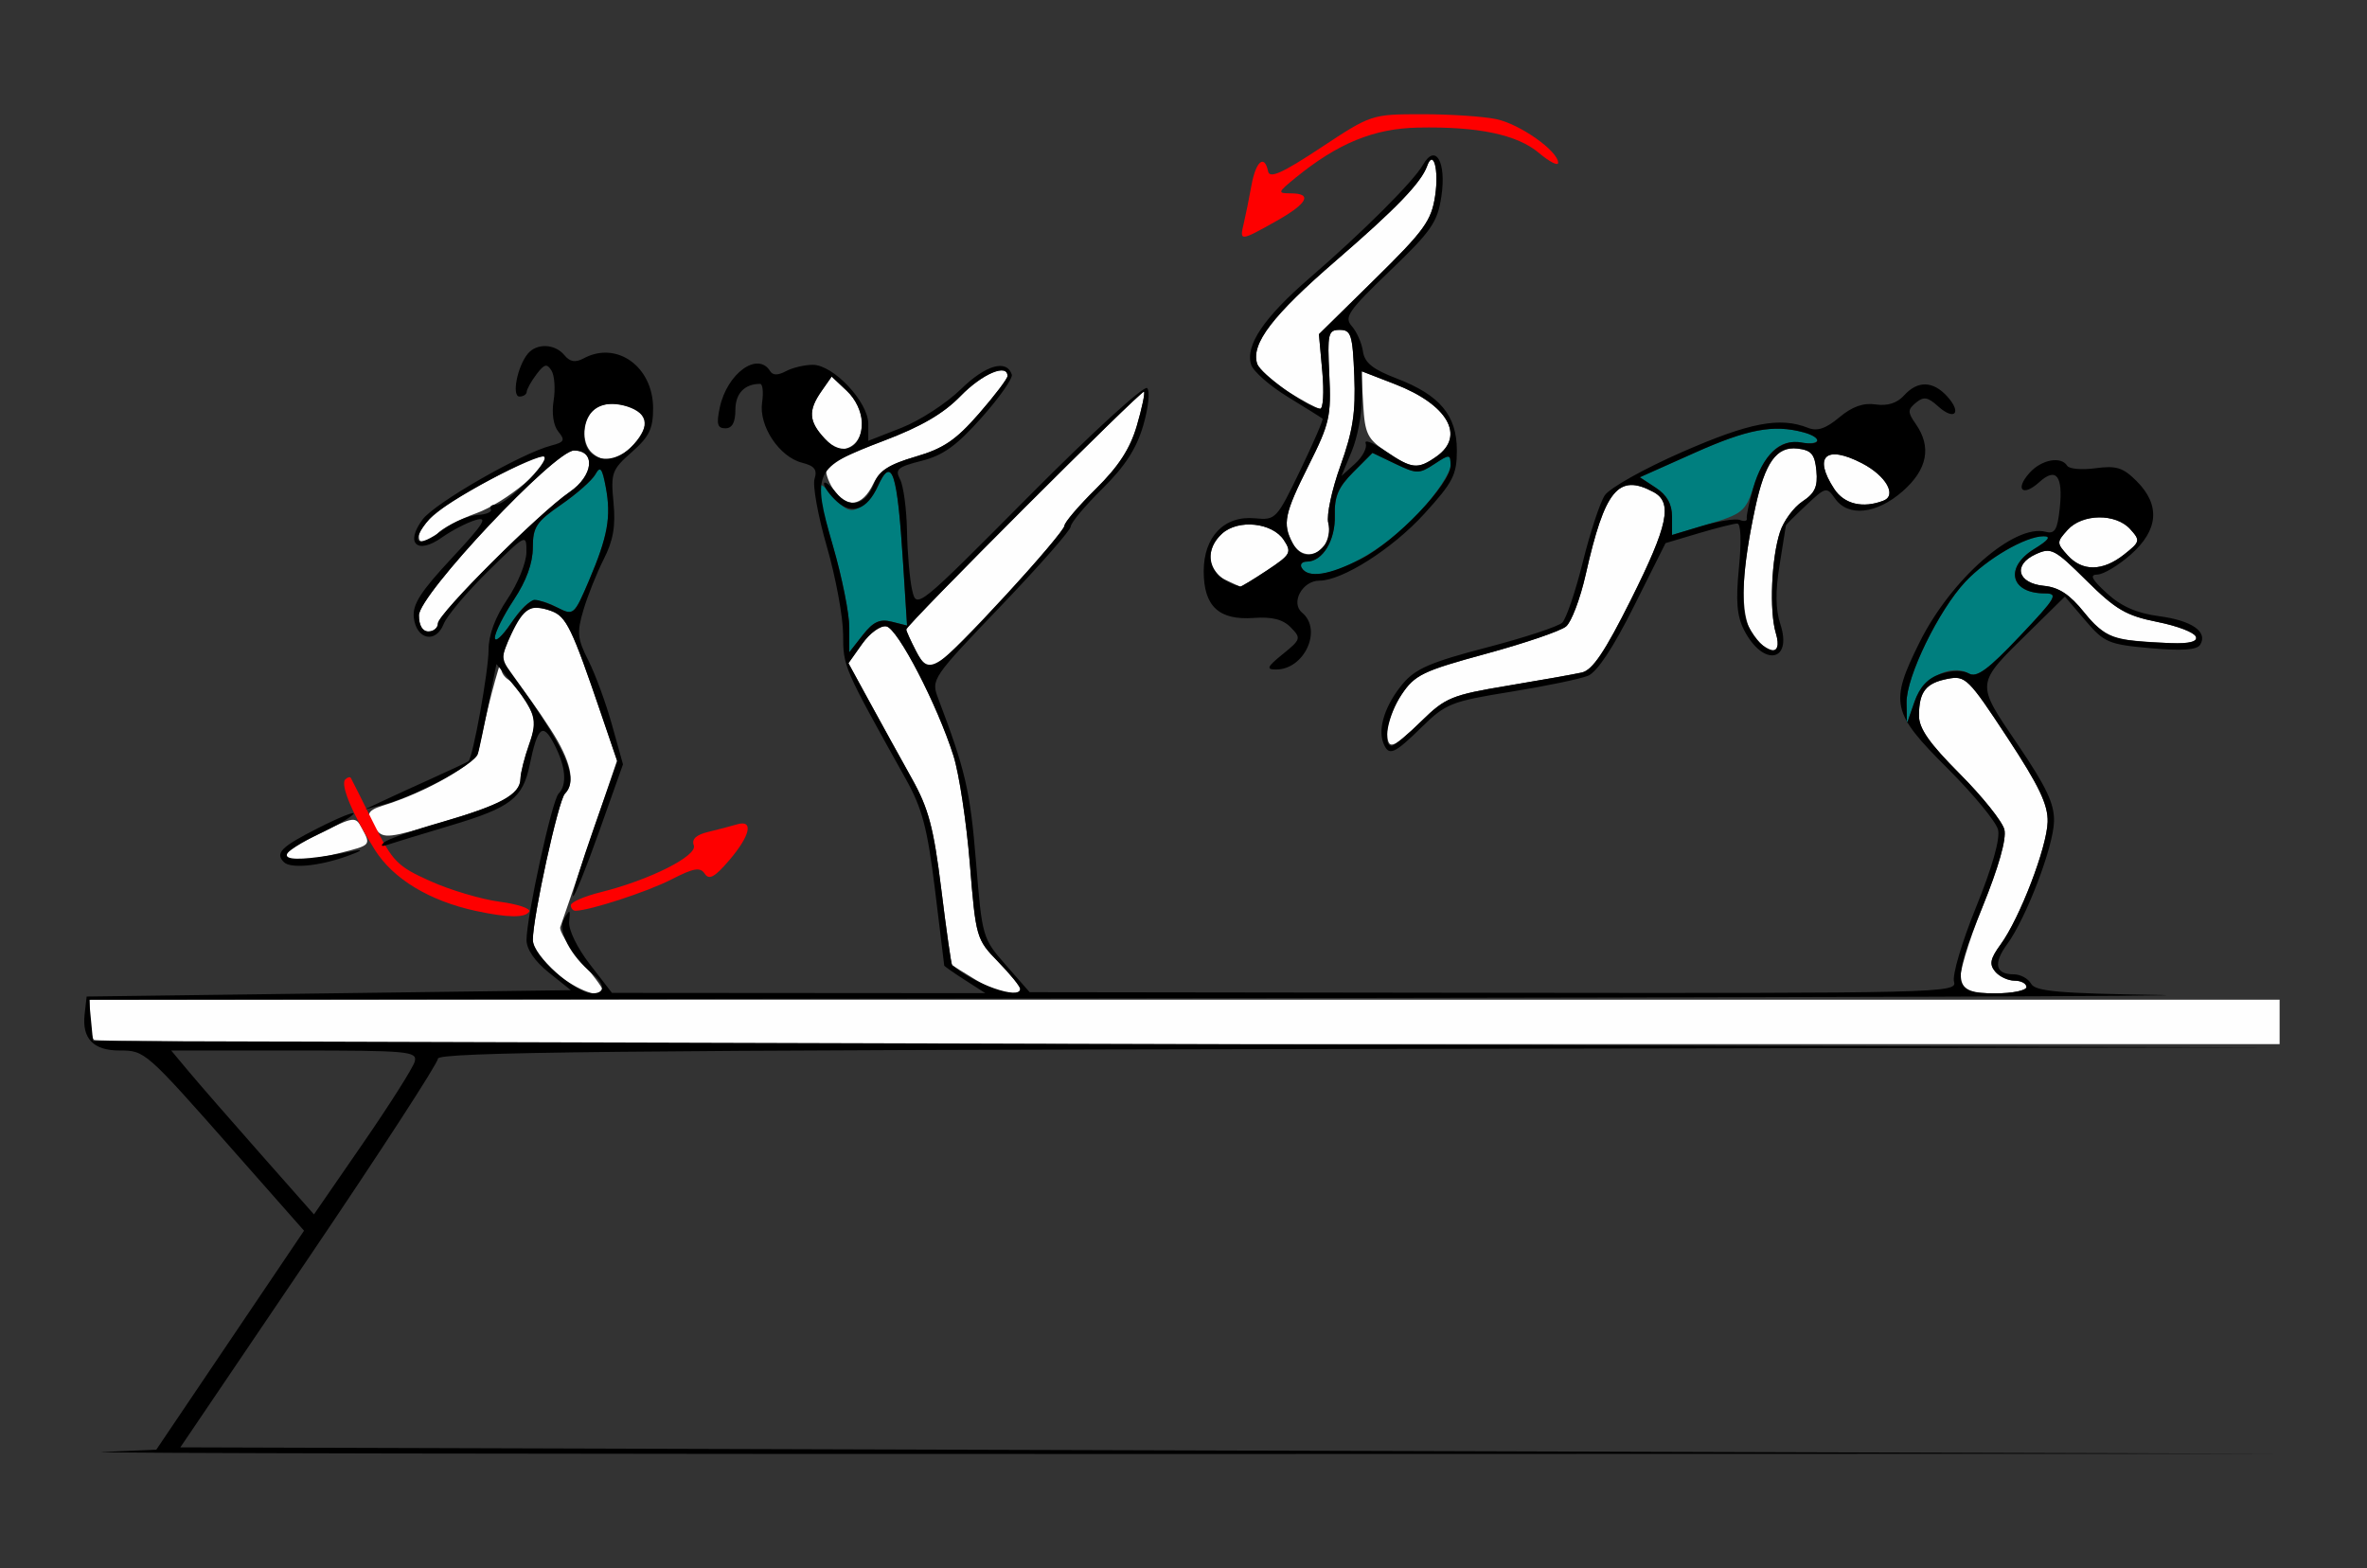 <?xml version="1.0" encoding="UTF-8" standalone="no"?>
<!-- Created with Inkscape (http://www.inkscape.org/) -->

<svg
   xmlns:dc="http://purl.org/dc/elements/1.1/"
   xmlns:cc="http://creativecommons.org/ns#"
   xmlns:rdf="http://www.w3.org/1999/02/22-rdf-syntax-ns#"
   xmlns:svg="http://www.w3.org/2000/svg"
   xmlns="http://www.w3.org/2000/svg"
   xmlns:sodipodi="http://sodipodi.sourceforge.net/DTD/sodipodi-0.dtd"
   xmlns:inkscape="http://www.inkscape.org/namespaces/inkscape"
   id="svg3426"
   version="1.1"
   inkscape:version="0.91 r13725"
   width="349.533"
   height="231.562"
   viewBox="0 0 349.533 231.562"
   sodipodi:docname="bb830501.svg">
  <rect x="0" y="0" width="349.533" height="231.562" fill="#333333" stroke="none"/>
  <defs
     id="defs3430" />
  <sodipodi:namedview
     pagecolor="#ffffff"
     bordercolor="#666666"
     borderopacity="1"
     objecttolerance="10"
     gridtolerance="10"
     guidetolerance="10"
     inkscape:pageopacity="0"
     inkscape:pageshadow="2"
     inkscape:window-width="1788"
     inkscape:window-height="956"
     id="namedview3428"
     showgrid="false"
     inkscape:zoom="2.7681511"
     inkscape:cx="174.76636"
     inkscape:cy="115.78125"
     inkscape:window-x="0"
     inkscape:window-y="0"
     inkscape:window-maximized="0"
     inkscape:current-layer="svg3426" />
  <g
     id="g3436"
     transform="translate(5.788,6.055)">
    <path
       style="fill:#fefefe"
       d="m 8.1,147.5 c -0.343,-0.344 -0.623,-1.82 -0.623,-3.281 l 0,-2.656 161.682,0 161.682,0 0,3.281 0,3.281 -161.059,0 C 81.199,148.125 8.442,147.844 8.1,147.5 Z m 68.302,-9.81 c -2.158,-1.768 -3.505,-3.68 -3.505,-4.975 0,-3.391 3.774,-20.601 4.731,-21.574 1.613,-1.64 0.9,-4.844 -2.111,-9.496 -3.849,-5.945 -7.293,-10.176 -7.293,-8.96 0,0.525 0.455,1.236 1.01,1.58 0.556,0.345 1.761,1.865 2.679,3.379 1.472,2.428 1.523,3.162 0.433,6.226 -0.68,1.91 -1.255,4.16 -1.277,4.999 -0.065,2.427 -2.197,3.626 -11.455,6.444 -7.874,2.396 -8.788,2.502 -9.848,1.141 -1.648,-2.117 -1.468,-2.799 0.935,-3.538 6.49,-1.999 13.782,-6.194 14.184,-8.162 2.585,-12.648 5.254,-20.096 7.515,-20.966 0.598,-0.23 2.054,-0.059 3.236,0.379 2.213,0.821 3.021,2.49 7.326,15.129 l 2.368,6.953 -4.003,11.797 c -2.202,6.489 -4.169,12.236 -4.372,12.772 -0.203,0.536 1.114,2.712 2.927,4.837 1.813,2.124 3.295,4.111 3.295,4.416 0,1.469 -3.637,0.191 -6.776,-2.381 z m 61.916,0.948 c -1.799,-1.089 -3.379,-2.074 -3.511,-2.19 -0.132,-0.116 -0.851,-5.158 -1.599,-11.205 -1.125,-9.098 -1.873,-11.913 -4.334,-16.322 -1.636,-2.93 -4.414,-7.965 -6.174,-11.188 l -3.199,-5.86 2.031,-2.861 c 1.142,-1.608 2.704,-2.737 3.568,-2.577 1.683,0.311 7.507,11.54 9.91,19.104 0.831,2.616 1.918,9.774 2.417,15.905 0.892,10.973 0.957,11.2 4.17,14.501 1.795,1.844 3.264,3.652 3.264,4.017 0,1.298 -3.321,0.627 -6.542,-1.323 z m 145.382,0.286 c -0.299,-0.947 1.14,-5.831 3.246,-11.016 2.402,-5.913 3.589,-10.103 3.249,-11.471 -0.294,-1.186 -3.255,-4.885 -6.58,-8.22 -4.51,-4.524 -6.042,-6.715 -6.031,-8.625 0.02,-3.52 1.011,-4.785 4.238,-5.411 2.625,-0.509 3.047,-0.094 8.805,8.658 4.702,7.148 6.027,9.922 5.956,12.474 -0.105,3.772 -4.116,14.224 -6.948,18.102 -1.527,2.092 -1.693,2.911 -0.805,3.984 0.615,0.743 1.907,1.351 2.872,1.351 0.965,0 1.755,0.422 1.755,0.938 0,0.516 -2.074,0.938 -4.61,0.938 -3.632,0 -4.724,-0.361 -5.148,-1.701 z M 36.449,120.195 c 0,-0.408 2.303,-1.875 5.118,-3.26 4.947,-2.434 5.15,-2.458 6.075,-0.726 1.36,2.548 1.381,2.523 -3.196,3.679 -4.867,1.229 -7.997,1.349 -7.997,0.307 z M 199.065,101.857 c 0,-1.213 0.963,-3.638 2.139,-5.389 1.935,-2.88 3.126,-3.453 12.479,-5.998 5.687,-1.548 10.991,-3.358 11.786,-4.023 0.795,-0.665 2.1,-4.114 2.9,-7.665 2.822,-12.537 4.822,-14.972 10.009,-12.187 2.878,1.545 2.179,4.88 -3.331,15.902 -3.847,7.695 -5.668,10.398 -7.243,10.751 -1.157,0.26 -6.099,1.138 -10.983,1.951 -8.206,1.366 -9.164,1.758 -12.652,5.17 -4.38,4.286 -5.105,4.497 -5.105,1.487 z M 129.471,90.062 c -0.789,-1.53 -1.434,-2.955 -1.434,-3.167 0,-0.667 34.777,-35.447 35.11,-35.113 0.174,0.175 -0.302,2.435 -1.058,5.023 -0.989,3.385 -2.682,5.996 -6.031,9.306 -2.561,2.53 -4.656,4.983 -4.656,5.45 0,1.158 -16.685,19.237 -18.803,20.374 -1.38,0.741 -1.96,0.393 -3.128,-1.872 z m 125.108,-0.78 c -3.425,-2.294 -3.771,-8.3 -1.172,-20.376 1.438,-6.68 3.154,-9.085 6.231,-8.728 2.065,0.239 2.563,0.822 2.8,3.28 0.226,2.338 -0.222,3.325 -2.056,4.53 -1.289,0.847 -2.783,2.877 -3.32,4.511 -1.27,3.866 -1.593,11.654 -0.619,14.923 0.76,2.554 0.121,3.191 -1.865,1.861 z m 53.247,-0.89 c -2.016,-0.255 -3.825,-1.497 -5.837,-4.009 -2.121,-2.648 -3.742,-3.72 -5.949,-3.934 -3.927,-0.381 -4.633,-3.105 -1.21,-4.669 2.28,-1.042 2.768,-0.789 7.502,3.901 4.317,4.276 5.853,5.174 10.421,6.089 6.583,1.319 7.912,3.359 2.046,3.142 -2.227,-0.083 -5.365,-0.316 -6.971,-0.519 z M 56.075,84.807 c 0,-3.044 20.033,-24.338 22.897,-24.338 3.263,0 2.869,3.723 -0.649,6.132 -4.482,3.068 -19.444,17.993 -19.444,19.395 0,0.655 -0.631,1.191 -1.402,1.191 -0.878,0 -1.402,-0.889 -1.402,-2.38 z M 175,79.481 c -2.593,-1.254 -2.749,-4.541 -0.321,-6.745 2.379,-2.16 7.414,-1.633 9.115,0.953 1.202,1.826 1.023,2.152 -2.444,4.453 -2.057,1.366 -3.854,2.454 -3.994,2.419 C 177.217,80.527 176.157,80.04 175,79.481 Z M 299.533,75.938 c -1.632,-1.809 -1.632,-1.941 0,-3.75 2.177,-2.413 7.117,-2.47 9.25,-0.107 1.517,1.681 1.472,1.866 -0.916,3.75 -3.153,2.488 -6.151,2.526 -8.334,0.107 z m -114.453,-1.813 c -1.513,-2.836 -1.203,-4.327 2.391,-11.487 3.077,-6.13 3.332,-7.247 3.037,-13.336 -0.296,-6.128 -0.176,-6.645 1.548,-6.645 1.672,0 1.898,0.717 2.144,6.804 0.217,5.375 -0.212,8.158 -2.044,13.251 -1.275,3.546 -2.085,7.342 -1.8,8.436 1.027,3.939 -3.424,6.451 -5.277,2.978 z M 56.075,73.229 c 0,-1.936 3.733,-4.931 10.631,-8.529 4.048,-2.111 7.594,-3.604 7.88,-3.318 1.12,1.123 -5.688,6.779 -10.055,8.355 -2.538,0.915 -5.11,2.263 -5.715,2.995 -1.235,1.493 -2.741,1.766 -2.741,0.497 z m 61.193,-7.037 c -0.848,-1.298 -1.288,-2.771 -0.978,-3.274 0.31,-0.503 4.082,-2.246 8.383,-3.875 5.569,-2.108 8.848,-4.016 11.389,-6.627 3.19,-3.277 6.928,-4.868 6.928,-2.947 0,0.396 -1.901,2.899 -4.225,5.564 -3.386,3.883 -5.233,5.139 -9.301,6.325 -3.834,1.118 -5.375,2.105 -6.296,4.034 -1.62,3.392 -3.997,3.714 -5.9,0.8 z m 147.793,-0.066 c -3.132,-4.795 -1.224,-6.544 4.117,-3.773 3.537,1.835 5.197,4.737 3.159,5.522 -3.054,1.176 -5.796,0.517 -7.276,-1.748 z M 198.97,60.672 c -2.843,-1.917 -3.205,-2.654 -3.458,-7.037 l -0.283,-4.896 4.956,1.92 c 7.811,3.026 10.473,7.657 6.149,10.695 -2.748,1.931 -3.607,1.851 -7.364,-0.682 z M 81.351,60.52 c -1.452,-1.755 -0.922,-5.226 0.981,-6.422 1.913,-1.202 6.37,-0.095 7.079,1.759 0.667,1.742 -3.132,6.018 -5.347,6.018 -0.875,0 -2.096,-0.61 -2.713,-1.355 z m 34.666,-1.789 c -2.39,-2.552 -2.503,-4.154 -0.495,-7.029 l 1.503,-2.152 2.236,2.107 c 2.725,2.568 2.986,6.936 0.495,8.273 -1.358,0.729 -2.178,0.466 -3.738,-1.199 z m 68.319,-7.002 c -2.19,-1.375 -4.209,-3.22 -4.487,-4.099 -0.925,-2.925 2.295,-7.129 11.65,-15.208 8.866,-7.657 12.578,-11.508 13.451,-13.953 0.924,-2.588 1.769,0.514 1.192,4.374 -0.553,3.697 -1.58,5.119 -8.895,12.314 l -8.27,8.135 0.501,5.541 c 0.276,3.048 0.127,5.509 -0.33,5.469 -0.457,-0.04 -2.622,-1.198 -4.812,-2.573 z"
       id="path3446"
       inkscape:connector-curvature="0" />
    <path
       style="fill:#007f7f"
       d="m 275.754,97.708 c -0.065,-3.792 4.733,-13.659 8.689,-17.868 3.204,-3.409 8.896,-6.717 11.548,-6.711 1.151,0.002 0.725,0.583 -1.365,1.861 -4.446,2.719 -3.557,6.573 1.515,6.573 2.093,0 1.746,0.596 -3.692,6.34 -4.641,4.903 -6.337,6.149 -7.483,5.496 -2.666,-1.519 -6.815,0.633 -8.045,4.172 l -1.115,3.211 -0.053,-3.074 z M 119.626,86.563 c 0,-2.03 -1.043,-7.254 -2.317,-11.611 -2.906,-9.935 -2.917,-11.016 -0.076,-7.739 1.863,2.15 2.589,2.445 3.972,1.616 0.931,-0.558 2.107,-1.929 2.615,-3.047 2.103,-4.634 2.896,-2.238 3.755,11.359 l 0.58,9.173 -2.272,-0.572 c -1.75,-0.441 -2.73,0.012 -4.264,1.969 l -1.992,2.541 0,-3.69 z m -52.332,1.546 c 0.002,-0.764 1.262,-3.288 2.8,-5.608 1.84,-2.776 2.797,-5.405 2.8,-7.689 0.004,-3.052 0.507,-3.818 4.175,-6.349 2.294,-1.583 4.571,-3.595 5.059,-4.471 0.724,-1.297 1.009,-0.945 1.542,1.902 0.818,4.373 0.295,7.263 -2.5,13.819 -2.144,5.029 -2.277,5.146 -4.539,3.998 -3.534,-1.794 -4.397,-1.511 -6.97,2.288 -1.304,1.924 -2.368,2.874 -2.366,2.109 z M 186.449,77.812 c -0.318,-0.516 0.013,-0.938 0.735,-0.938 2.339,0 4.251,-3.152 4.141,-6.827 -0.084,-2.78 0.505,-4.159 2.727,-6.388 l 2.834,-2.842 3.369,1.612 c 3.159,1.511 3.519,1.513 5.764,0.038 2.282,-1.5 2.394,-1.49 2.394,0.221 0,0.987 -1.952,3.974 -4.339,6.636 -6.07,6.772 -15.795,11.455 -17.624,8.487 z m 54.673,-7.575 c 0,-1.852 -0.743,-3.183 -2.377,-4.257 l -2.377,-1.563 8.094,-3.615 c 7.826,-3.495 11.633,-4.213 16.053,-3.024 2.988,0.803 2.612,1.972 -0.488,1.515 -3.134,-0.461 -5.231,1.584 -6.944,6.773 -1.113,3.372 -1.655,3.805 -6.586,5.27 l -5.374,1.596 0,-2.695 z"
       id="path3442"
       inkscape:connector-curvature="0" />
    <path
       style="fill:#fe0000"
       d="m 64.486,128.453 c -6.849,-1.479 -12.193,-4.707 -14.912,-9.008 -3.284,-5.195 -5.149,-9.635 -4.373,-10.413 0.326,-0.327 0.698,-0.419 0.827,-0.204 0.129,0.215 1.621,3.19 3.318,6.612 2.84,5.729 3.505,6.41 8.411,8.613 2.93,1.316 7.527,2.683 10.216,3.038 2.689,0.355 4.662,1.014 4.384,1.465 -0.58,0.942 -3.191,0.908 -7.871,-0.103 z m 14.019,-0.842 c 0,-0.454 1.998,-1.324 4.439,-1.932 7.222,-1.798 14.312,-5.371 13.721,-6.915 -0.346,-0.905 0.345,-1.552 2.111,-1.975 1.444,-0.346 3.362,-0.848 4.261,-1.116 2.504,-0.746 1.99,1.639 -1.141,5.299 -2.135,2.496 -2.969,2.956 -3.612,1.99 -0.677,-1.017 -1.613,-0.857 -4.934,0.846 -3.541,1.816 -12.02,4.584 -14.145,4.617 -0.386,0.007 -0.701,-0.361 -0.701,-0.815 z M 177.872,26.953 c 0.278,-1.16 0.791,-3.691 1.14,-5.625 0.649,-3.592 1.919,-4.662 2.461,-2.074 0.23,1.095 2.1,0.254 7.779,-3.498 7.45,-4.922 7.503,-4.939 14.953,-4.944 4.112,-0.003 9.041,0.322 10.954,0.723 3.505,0.733 9.14,4.707 9.14,6.445 0,0.516 -1.264,-0.129 -2.808,-1.433 -3.239,-2.734 -8.992,-3.943 -17.898,-3.762 -6.511,0.133 -11.82,2.311 -18.079,7.418 -2.654,2.165 -2.691,2.288 -0.701,2.293 3.291,0.007 2.489,1.503 -2.221,4.143 -5.255,2.946 -5.352,2.952 -4.72,0.315 z"
       id="path3440"
       inkscape:connector-curvature="0" />
    <path
       style="fill:#000000"
       d="M 9.346,208.342 17.29,208.007 28.2,191.838 39.11,175.669 28.817,164.006 C 15.648,149.084 15.623,149.062 11.836,149.062 c -3.834,0 -5.535,-1.769 -5.128,-5.334 l 0.301,-2.635 35.749,-0.469 35.749,-0.469 -3.272,-2.618 c -2.033,-1.627 -3.272,-3.434 -3.272,-4.773 0,-3.43 3.766,-20.644 4.731,-21.625 1.298,-1.32 1.067,-3.989 -0.633,-7.285 -1.689,-3.276 -2.459,-2.636 -3.628,3.02 -1.022,4.944 -2.786,6.305 -11.581,8.936 -4.427,1.324 -8.679,2.623 -9.45,2.885 -0.878,0.299 -1.053,0.163 -0.467,-0.366 0.514,-0.464 4.299,-1.8 8.411,-2.97 8.619,-2.452 11.665,-4.115 11.723,-6.397 0.023,-0.89 0.589,-3.158 1.259,-5.039 1.314,-3.691 0.954,-4.93 -2.737,-9.407 l -2.073,-2.514 -1.145,5.795 c -0.63,3.187 -1.342,6.539 -1.583,7.449 -0.42,1.585 -9.443,6.38 -14.322,7.611 l -2.336,0.589 2.336,-1.109 c 1.285,-0.61 4.65,-2.152 7.477,-3.427 2.827,-1.275 5.273,-2.424 5.436,-2.553 0.663,-0.525 2.975,-13.312 2.975,-16.452 0,-2.198 0.972,-4.814 2.787,-7.5 1.533,-2.269 2.794,-5.378 2.804,-6.909 0.017,-2.774 -0.002,-2.765 -5.673,2.812 -3.129,3.078 -6.074,6.576 -6.545,7.773 -1.151,2.931 -4.031,2.329 -4.408,-0.922 -0.226,-1.948 0.974,-3.831 5.607,-8.801 4.71,-5.051 5.425,-6.184 3.558,-5.637 -1.285,0.377 -3.534,1.536 -4.998,2.576 -3.659,2.6 -5.51,0.896 -2.874,-2.646 1.815,-2.439 14.606,-9.786 19.007,-10.917 1.922,-0.494 2.077,-0.797 1.047,-2.042 -0.729,-0.881 -1.009,-2.701 -0.705,-4.581 0.278,-1.716 0.138,-3.714 -0.309,-4.441 -0.669,-1.086 -1.065,-0.988 -2.223,0.549 -0.775,1.029 -1.422,2.187 -1.439,2.574 C 71.976,52.184 71.496,52.5 70.927,52.5 c -1.188,0 -0.326,-4.447 1.225,-6.323 1.316,-1.59 3.999,-1.486 5.402,0.209 0.833,1.007 1.615,1.135 2.857,0.469 4.888,-2.624 10.244,1.234 10.244,7.38 0,3.022 -0.574,4.201 -3.147,6.467 -2.946,2.594 -3.118,3.07 -2.701,7.432 0.333,3.473 -0.029,5.598 -1.422,8.341 -1.027,2.025 -2.381,5.402 -3.007,7.506 -1.002,3.366 -0.916,4.265 0.723,7.5 1.024,2.021 2.592,6.297 3.485,9.501 l 1.623,5.826 -3.517,9.901 c -1.934,5.446 -3.672,9.746 -3.861,9.556 -0.189,-0.19 1.205,-4.742 3.098,-10.116 l 3.443,-9.77 -2.389,-7.018 C 78.658,86.657 77.851,84.99 75.636,84.167 c -2.993,-1.111 -4.068,-0.483 -5.936,3.465 -1.486,3.141 -1.498,3.601 -0.143,5.477 8.291,11.479 10.238,15.83 8.072,18.032 -0.959,0.975 -4.731,18.186 -4.731,21.586 0,2.315 6.206,7.898 8.779,7.898 1.901,0 1.926,-1.292 0.056,-2.849 -3.322,-2.766 -5.233,-6.451 -4.228,-8.153 0.872,-1.477 0.953,-1.433 0.755,0.406 -0.127,1.183 1.171,3.862 3.049,6.293 l 3.271,4.233 27.57,0.02 27.57,0.02 -3.037,-1.951 c -1.671,-1.073 -3.037,-2.031 -3.037,-2.129 0,-0.098 -0.615,-5.147 -1.366,-11.221 -1.131,-9.142 -1.877,-11.96 -4.337,-16.371 -9.227,-16.541 -9.207,-16.496 -9.229,-21.306 -0.012,-2.6 -1.091,-8.431 -2.4,-12.957 -1.308,-4.526 -2.125,-9.029 -1.816,-10.006 0.428,-1.354 -0.01,-1.921 -1.838,-2.381 -3.362,-0.846 -6.415,-5.435 -5.911,-8.883 0.222,-1.52 0.091,-2.763 -0.292,-2.763 -2.299,0 -3.653,1.427 -3.653,3.85 0,1.846 -0.471,2.712 -1.476,2.712 -1.175,0 -1.344,-0.622 -0.831,-3.047 1.074,-5.07 5.619,-8.357 7.448,-5.388 0.387,0.628 1.16,0.628 2.33,0 0.963,-0.517 2.748,-0.94 3.966,-0.94 3.034,0 8.189,5.479 8.189,8.703 l 0,2.52 4.907,-1.924 c 2.699,-1.058 6.646,-3.623 8.771,-5.701 3.661,-3.578 6.752,-4.465 7.518,-2.157 0.177,0.535 -1.822,3.385 -4.443,6.335 -3.692,4.155 -5.689,5.597 -8.867,6.399 -3.558,0.899 -3.981,1.262 -3.19,2.744 0.501,0.939 0.961,4.372 1.022,7.629 0.061,3.257 0.405,7.187 0.764,8.734 0.65,2.801 0.723,2.742 17.275,-13.919 9.242,-9.303 16.978,-16.375 17.424,-15.928 0.446,0.447 0.188,2.904 -0.581,5.534 -0.997,3.411 -2.68,6.012 -6.038,9.33 -2.561,2.53 -4.658,5.038 -4.66,5.573 -0.002,0.535 -4.652,5.824 -10.334,11.754 -10.143,10.586 -10.31,10.832 -9.261,13.594 4.039,10.633 4.747,13.677 5.591,24.044 0.919,11.287 0.956,11.413 4.43,15.377 l 3.503,3.997 68.521,0.088 c 65.776,0.085 68.499,0.02 67.983,-1.612 -0.299,-0.947 1.14,-5.831 3.246,-11.016 2.387,-5.877 3.588,-10.106 3.253,-11.458 -0.292,-1.179 -3.674,-5.275 -7.514,-9.103 -8.206,-8.178 -8.523,-9.616 -4.084,-18.546 4.646,-9.348 13.997,-17.549 18.626,-16.335 1.356,0.356 1.742,-0.283 2.08,-3.437 0.518,-4.83 -0.521,-6.164 -3.027,-3.888 -2.456,2.229 -3.643,1.074 -1.423,-1.386 1.767,-1.959 4.656,-2.496 5.558,-1.032 0.287,0.467 2.173,0.626 4.19,0.355 3.066,-0.413 4.062,-0.098 6.075,1.922 3.515,3.526 3.21,7.225 -0.896,10.841 -1.817,1.6 -4.025,2.922 -4.907,2.937 -1.205,0.021 -0.855,0.71 1.409,2.777 2.123,1.938 4.394,2.933 7.694,3.372 4.848,0.645 7.242,2.309 6.066,4.217 -0.474,0.77 -2.678,0.923 -7.323,0.51 -6.217,-0.553 -6.839,-0.818 -9.647,-4.107 l -3.002,-3.516 -5.244,5.156 c -8.039,7.904 -7.991,7.436 -1.715,16.704 4.26,6.291 5.425,8.767 5.348,11.372 -0.112,3.802 -4.109,14.253 -6.928,18.116 -2.082,2.853 -1.725,4.433 1.002,4.433 0.972,0 2.115,0.623 2.54,1.385 0.632,1.133 4.093,1.436 18.972,1.662 10.009,0.152 -54.69,0.373 -143.776,0.49 l -161.975,0.213 0.293,3.047 0.293,3.047 161.682,0.473 161.682,0.473 -136.215,0.23 c -110.228,0.186 -136.215,0.46 -136.215,1.435 0,0.663 -8.558,13.846 -19.018,29.297 l -19.018,28.092 155.233,0.473 155.233,0.473 -164.953,0.037 C 75.631,208.66 4.977,208.526 9.346,208.342 Z M 55.453,150.703 c 0.415,-1.522 -0.872,-1.641 -17.758,-1.641 l -18.205,0 2.638,3.154 c 1.451,1.734 6.195,7.18 10.542,12.1 l 7.904,8.947 7.215,-10.46 c 3.968,-5.753 7.417,-11.198 7.663,-12.1 z M 144.86,139.961 c 0,-0.365 -1.469,-2.173 -3.264,-4.017 -3.213,-3.301 -3.279,-3.529 -4.17,-14.501 -0.498,-6.131 -1.586,-13.288 -2.417,-15.905 -2.402,-7.564 -8.227,-18.793 -9.91,-19.104 -0.864,-0.16 -2.426,0.969 -3.568,2.577 l -2.031,2.861 3.199,5.86 c 1.76,3.223 4.538,8.258 6.174,11.188 2.462,4.409 3.209,7.224 4.334,16.322 0.748,6.047 1.467,11.089 1.599,11.205 3.195,2.804 10.053,5.201 10.053,3.513 z m 148.598,-0.274 c 0,-0.516 -0.79,-0.938 -1.755,-0.938 -0.965,0 -2.258,-0.608 -2.872,-1.351 -0.888,-1.073 -0.723,-1.892 0.805,-3.984 2.831,-3.879 6.843,-14.33 6.948,-18.102 0.071,-2.551 -1.254,-5.326 -5.956,-12.474 -5.757,-8.751 -6.18,-9.167 -8.805,-8.658 -3.227,0.626 -4.218,1.891 -4.238,5.411 -0.011,1.91 1.521,4.101 6.031,8.625 3.325,3.335 6.286,7.034 6.58,8.22 0.339,1.369 -0.847,5.558 -3.249,11.471 -4.609,11.346 -4.404,12.716 1.902,12.716 2.535,0 4.61,-0.422 4.61,-0.938 z M 280.761,93.457 c 1.636,-0.543 3.315,-0.566 4.206,-0.058 1.146,0.653 2.843,-0.593 7.483,-5.496 5.437,-5.744 5.784,-6.34 3.692,-6.34 -5.073,0 -5.961,-3.854 -1.515,-6.573 2.089,-1.278 2.515,-1.859 1.365,-1.861 -2.653,-0.005 -8.344,3.302 -11.548,6.711 -3.956,4.209 -8.754,14.076 -8.689,17.868 l 0.053,3.074 1.115,-3.211 c 0.772,-2.222 1.954,-3.489 3.839,-4.114 z m -137.913,-11.738 c 4.705,-5.119 8.554,-9.69 8.554,-10.157 0,-0.468 2.095,-2.92 4.656,-5.45 3.349,-3.309 5.042,-5.921 6.031,-9.306 0.756,-2.588 1.233,-4.848 1.058,-5.023 -0.333,-0.334 -35.11,34.446 -35.11,35.113 0,0.212 0.645,1.637 1.434,3.167 1.914,3.712 2.808,3.154 13.376,-8.344 z m -16.965,4.025 2.272,0.572 -0.58,-9.173 c -0.86,-13.597 -1.652,-15.994 -3.755,-11.359 -1.544,3.403 -3.799,4.242 -6.008,2.236 -1.058,-0.961 -1.924,-2.15 -1.924,-2.643 0,-0.493 0.776,0.065 1.724,1.239 2.066,2.559 4.451,1.977 5.73,-1.398 0.669,-1.764 2.138,-2.697 6.041,-3.835 4.159,-1.213 5.976,-2.442 9.383,-6.349 2.324,-2.665 4.225,-5.169 4.225,-5.564 0,-1.92 -3.738,-0.33 -6.928,2.947 -2.551,2.62 -5.823,4.52 -11.468,6.657 -10.214,3.867 -10.538,4.545 -7.377,15.48 1.325,4.584 2.409,9.991 2.409,12.017 l 0,3.683 1.992,-2.541 c 1.535,-1.957 2.514,-2.409 4.264,-1.969 z M 73.165,82.514 c 0.624,0.008 2.183,0.546 3.465,1.197 2.262,1.148 2.396,1.03 4.539,-3.998 2.795,-6.556 3.318,-9.446 2.5,-13.819 -0.532,-2.847 -0.818,-3.2 -1.542,-1.902 -0.489,0.876 -2.765,2.887 -5.059,4.471 -3.668,2.532 -4.171,3.297 -4.175,6.349 -0.003,2.284 -0.96,4.913 -2.8,7.689 -1.538,2.32 -2.798,4.844 -2.8,5.608 -0.002,0.764 1.063,-0.185 2.366,-2.109 1.304,-1.924 2.881,-3.493 3.505,-3.485 z m 245.314,5.439 c -0.203,-0.61 -2.78,-1.592 -5.727,-2.182 -4.569,-0.915 -6.104,-1.812 -10.421,-6.089 -4.734,-4.69 -5.221,-4.943 -7.502,-3.901 -3.423,1.564 -2.716,4.289 1.21,4.669 2.207,0.214 3.828,1.286 5.949,3.934 3.007,3.754 4.307,4.214 12.809,4.529 2.754,0.102 3.932,-0.205 3.681,-0.959 z M 58.879,85.996 c 0,-1.402 14.963,-16.327 19.444,-19.395 3.518,-2.409 3.912,-6.132 0.649,-6.132 -2.864,0 -22.897,21.294 -22.897,24.338 0,1.491 0.524,2.38 1.402,2.38 0.771,0 1.402,-0.536 1.402,-1.191 z M 307.867,75.831 c 2.388,-1.884 2.433,-2.069 0.916,-3.75 -2.132,-2.364 -7.072,-2.307 -9.25,0.107 -1.632,1.809 -1.632,1.941 0,3.75 2.183,2.42 5.181,2.382 8.334,-0.107 z M 59.737,72.095 c 1.459,-1.082 3.714,-2.031 5.013,-2.109 1.298,-0.078 2.166,-0.459 1.928,-0.845 -0.238,-0.387 0.14,-0.703 0.841,-0.703 1.51,0 7.821,-6.3 7.068,-7.056 -0.781,-0.784 -14.996,6.869 -16.876,9.085 -3.137,3.698 -1.998,4.613 2.027,1.629 z M 87.806,59.579 c 2.567,-2.741 2.019,-4.906 -1.462,-5.783 -3.081,-0.776 -5.4,0.544 -5.808,3.304 -0.697,4.712 3.756,6.23 7.27,2.478 z m 33.69,-3.199 c 0,-1.547 -0.914,-3.477 -2.236,-4.723 l -2.236,-2.107 -1.503,2.152 c -2.007,2.874 -1.894,4.477 0.495,7.029 2.578,2.753 5.479,1.508 5.479,-2.351 z M 36.137,121.25 c -1.341,-1.345 -0.413,-2.267 5.077,-5.047 3.135,-1.587 5.476,-2.522 5.202,-2.078 -0.274,0.445 -2.629,1.81 -5.232,3.033 -7.794,3.662 -5.584,4.619 5.546,2.401 1.285,-0.256 0.654,0.128 -1.402,0.853 -4.089,1.442 -8.213,1.818 -9.19,0.837 z M 198.468,103.592 c -0.82,-2.145 0.344,-5.646 2.885,-8.675 1.873,-2.233 4.121,-3.206 12.383,-5.36 5.552,-1.447 10.579,-3.1 11.17,-3.672 0.591,-0.572 1.955,-4.591 3.032,-8.931 1.076,-4.34 2.536,-8.776 3.243,-9.859 0.712,-1.089 5.829,-3.956 11.454,-6.416 9.95,-4.352 14.417,-5.207 18.579,-3.554 1.355,0.538 2.623,0.11 4.608,-1.554 1.901,-1.594 3.545,-2.177 5.375,-1.908 1.743,0.257 3.16,-0.192 4.182,-1.325 2.013,-2.231 4.29,-2.172 6.401,0.168 2.199,2.437 1.043,3.625 -1.384,1.422 -1.509,-1.37 -2.12,-1.467 -3.26,-0.519 -1.24,1.032 -1.242,1.397 -0.018,3.15 2.361,3.381 1.717,6.704 -1.919,9.906 -3.859,3.399 -8.077,3.859 -10.009,1.092 -1.23,-1.761 -1.362,-1.731 -4.259,0.985 -1.644,1.541 -2.992,2.887 -2.995,2.989 -0.003,0.103 -0.42,2.718 -0.927,5.812 -0.641,3.915 -0.609,6.577 0.106,8.758 1.833,5.591 -2.538,6.344 -5.335,0.919 -1.084,-2.103 -1.268,-4.287 -0.779,-9.261 0.386,-3.926 0.288,-6.509 -0.246,-6.509 -0.487,0 -3.07,0.651 -5.74,1.446 l -4.854,1.446 -4.686,9.366 c -3.036,6.07 -5.417,9.668 -6.764,10.222 -1.143,0.47 -6.284,1.534 -11.425,2.364 -8.757,1.414 -9.584,1.742 -13.119,5.207 -4.155,4.073 -4.905,4.374 -5.702,2.29 z m 5.702,-3.222 c 3.488,-3.413 4.446,-3.804 12.652,-5.17 4.883,-0.813 9.825,-1.691 10.983,-1.951 1.575,-0.354 3.396,-3.057 7.243,-10.751 5.51,-11.022 6.209,-14.357 3.331,-15.902 -5.187,-2.785 -7.187,-0.35 -10.009,12.187 -0.799,3.55 -2.104,7 -2.9,7.665 -0.795,0.665 -6.099,2.475 -11.786,4.023 -9.353,2.545 -10.544,3.118 -12.479,5.998 -2.026,3.015 -2.914,7.595 -1.474,7.595 0.366,0 2.364,-1.662 4.439,-3.692 z m 52.274,-12.948 c -0.974,-3.27 -0.651,-11.057 0.619,-14.923 0.536,-1.634 2.03,-3.663 3.32,-4.511 1.834,-1.205 2.281,-2.192 2.056,-4.53 -0.237,-2.458 -0.735,-3.041 -2.8,-3.28 -3.076,-0.356 -4.793,2.049 -6.231,8.728 -1.883,8.749 -2.256,15.119 -1.024,17.464 2.206,4.199 5.232,4.982 4.061,1.051 z m -5.309,-16.693 c 0.649,0.25 1.11,0.153 1.025,-0.215 -0.085,-0.368 0.339,-2.395 0.942,-4.505 1.387,-4.854 4.011,-7.324 7.146,-6.723 2.93,0.562 3.158,-0.73 0.266,-1.507 -4.42,-1.188 -8.227,-0.471 -16.053,3.024 l -8.094,3.615 2.377,1.563 c 1.636,1.075 2.377,2.405 2.377,4.262 l 0,2.699 4.417,-1.333 c 2.429,-0.733 4.948,-1.129 5.596,-0.879 z m 21.202,-2.854 c 2.039,-0.785 0.378,-3.687 -3.159,-5.522 -5.34,-2.77 -7.249,-1.021 -4.117,3.773 1.48,2.265 4.221,2.924 7.276,1.748 z m -88.691,22.653 c 2.674,-2.17 2.728,-2.353 1.17,-3.945 -1.155,-1.18 -2.753,-1.588 -5.449,-1.393 -5.159,0.374 -7.403,-1.715 -7.403,-6.891 0,-5.116 3.047,-8.259 7.583,-7.82 3.042,0.294 3.196,0.131 6.672,-7.092 1.957,-4.067 3.44,-7.497 3.296,-7.622 -0.144,-0.126 -2.449,-1.568 -5.122,-3.205 -2.673,-1.637 -5.113,-3.776 -5.422,-4.753 -0.904,-2.856 1.864,-6.964 8.633,-12.814 7.881,-6.811 15.331,-14.248 16.739,-16.713 1.847,-3.233 3.482,-0.436 2.72,4.657 -0.572,3.823 -1.459,5.108 -7.602,11.003 -6.156,5.908 -6.802,6.845 -5.63,8.164 0.729,0.819 1.468,2.491 1.644,3.715 0.243,1.694 1.435,2.653 4.992,4.017 6.368,2.442 8.879,5.442 8.879,10.609 0,3.617 -0.558,4.704 -4.821,9.382 -4.688,5.146 -12.092,9.86 -15.484,9.86 -2.517,0 -4.287,3.277 -2.55,4.722 3.038,2.529 0.34,8.409 -3.854,8.398 -1.496,-0.004 -1.327,-0.385 1.008,-2.28 z m -2.295,-12.386 c 3.467,-2.302 3.646,-2.627 2.444,-4.453 -1.702,-2.587 -6.736,-3.113 -9.115,-0.953 -3.114,2.827 -1.785,6.71 2.678,7.826 0.14,0.035 1.937,-1.054 3.994,-2.419 z m 13.875,-1.684 c 5.086,-2.585 13.186,-11.044 13.186,-13.769 0,-1.711 -0.112,-1.721 -2.394,-0.221 -2.245,1.476 -2.605,1.473 -5.764,-0.038 l -3.369,-1.612 -2.834,2.842 c -2.222,2.229 -2.81,3.608 -2.727,6.388 0.111,3.674 -1.801,6.827 -4.141,6.827 -0.722,0 -1.052,0.422 -0.735,0.938 0.951,1.544 4.001,1.073 8.776,-1.354 z m -5.51,-1.922 c 0.638,-0.771 0.926,-2.296 0.641,-3.39 -0.285,-1.094 0.525,-4.89 1.8,-8.436 1.831,-5.093 2.261,-7.876 2.044,-13.251 -0.246,-6.087 -0.472,-6.804 -2.144,-6.804 -1.724,0 -1.844,0.518 -1.548,6.645 0.295,6.089 0.04,7.206 -3.037,13.336 -3.594,7.159 -3.905,8.65 -2.391,11.487 1.157,2.168 3.044,2.336 4.636,0.412 z m 6.166,-15.115 c -0.245,-0.641 1.06,-0.14 2.901,1.113 3.93,2.675 4.779,2.767 7.551,0.819 4.313,-3.03 1.662,-7.668 -6.1,-10.675 l -4.907,-1.9 0,4.091 c 0,2.25 -0.679,5.724 -1.508,7.721 l -1.508,3.63 2.008,-1.816 c 1.104,-0.999 1.807,-2.34 1.562,-2.982 z m -6.403,-10.588 -0.501,-5.541 8.27,-8.135 c 7.315,-7.196 8.342,-8.617 8.895,-12.314 0.577,-3.86 -0.269,-6.962 -1.192,-4.374 -0.873,2.445 -4.585,6.296 -13.451,13.953 -9.355,8.08 -12.576,12.284 -11.65,15.208 0.473,1.496 7.465,6.512 9.3,6.673 0.457,0.04 0.605,-2.421 0.33,-5.469 z"
       id="path3438"
       inkscape:connector-curvature="0" />
  </g>
</svg>
